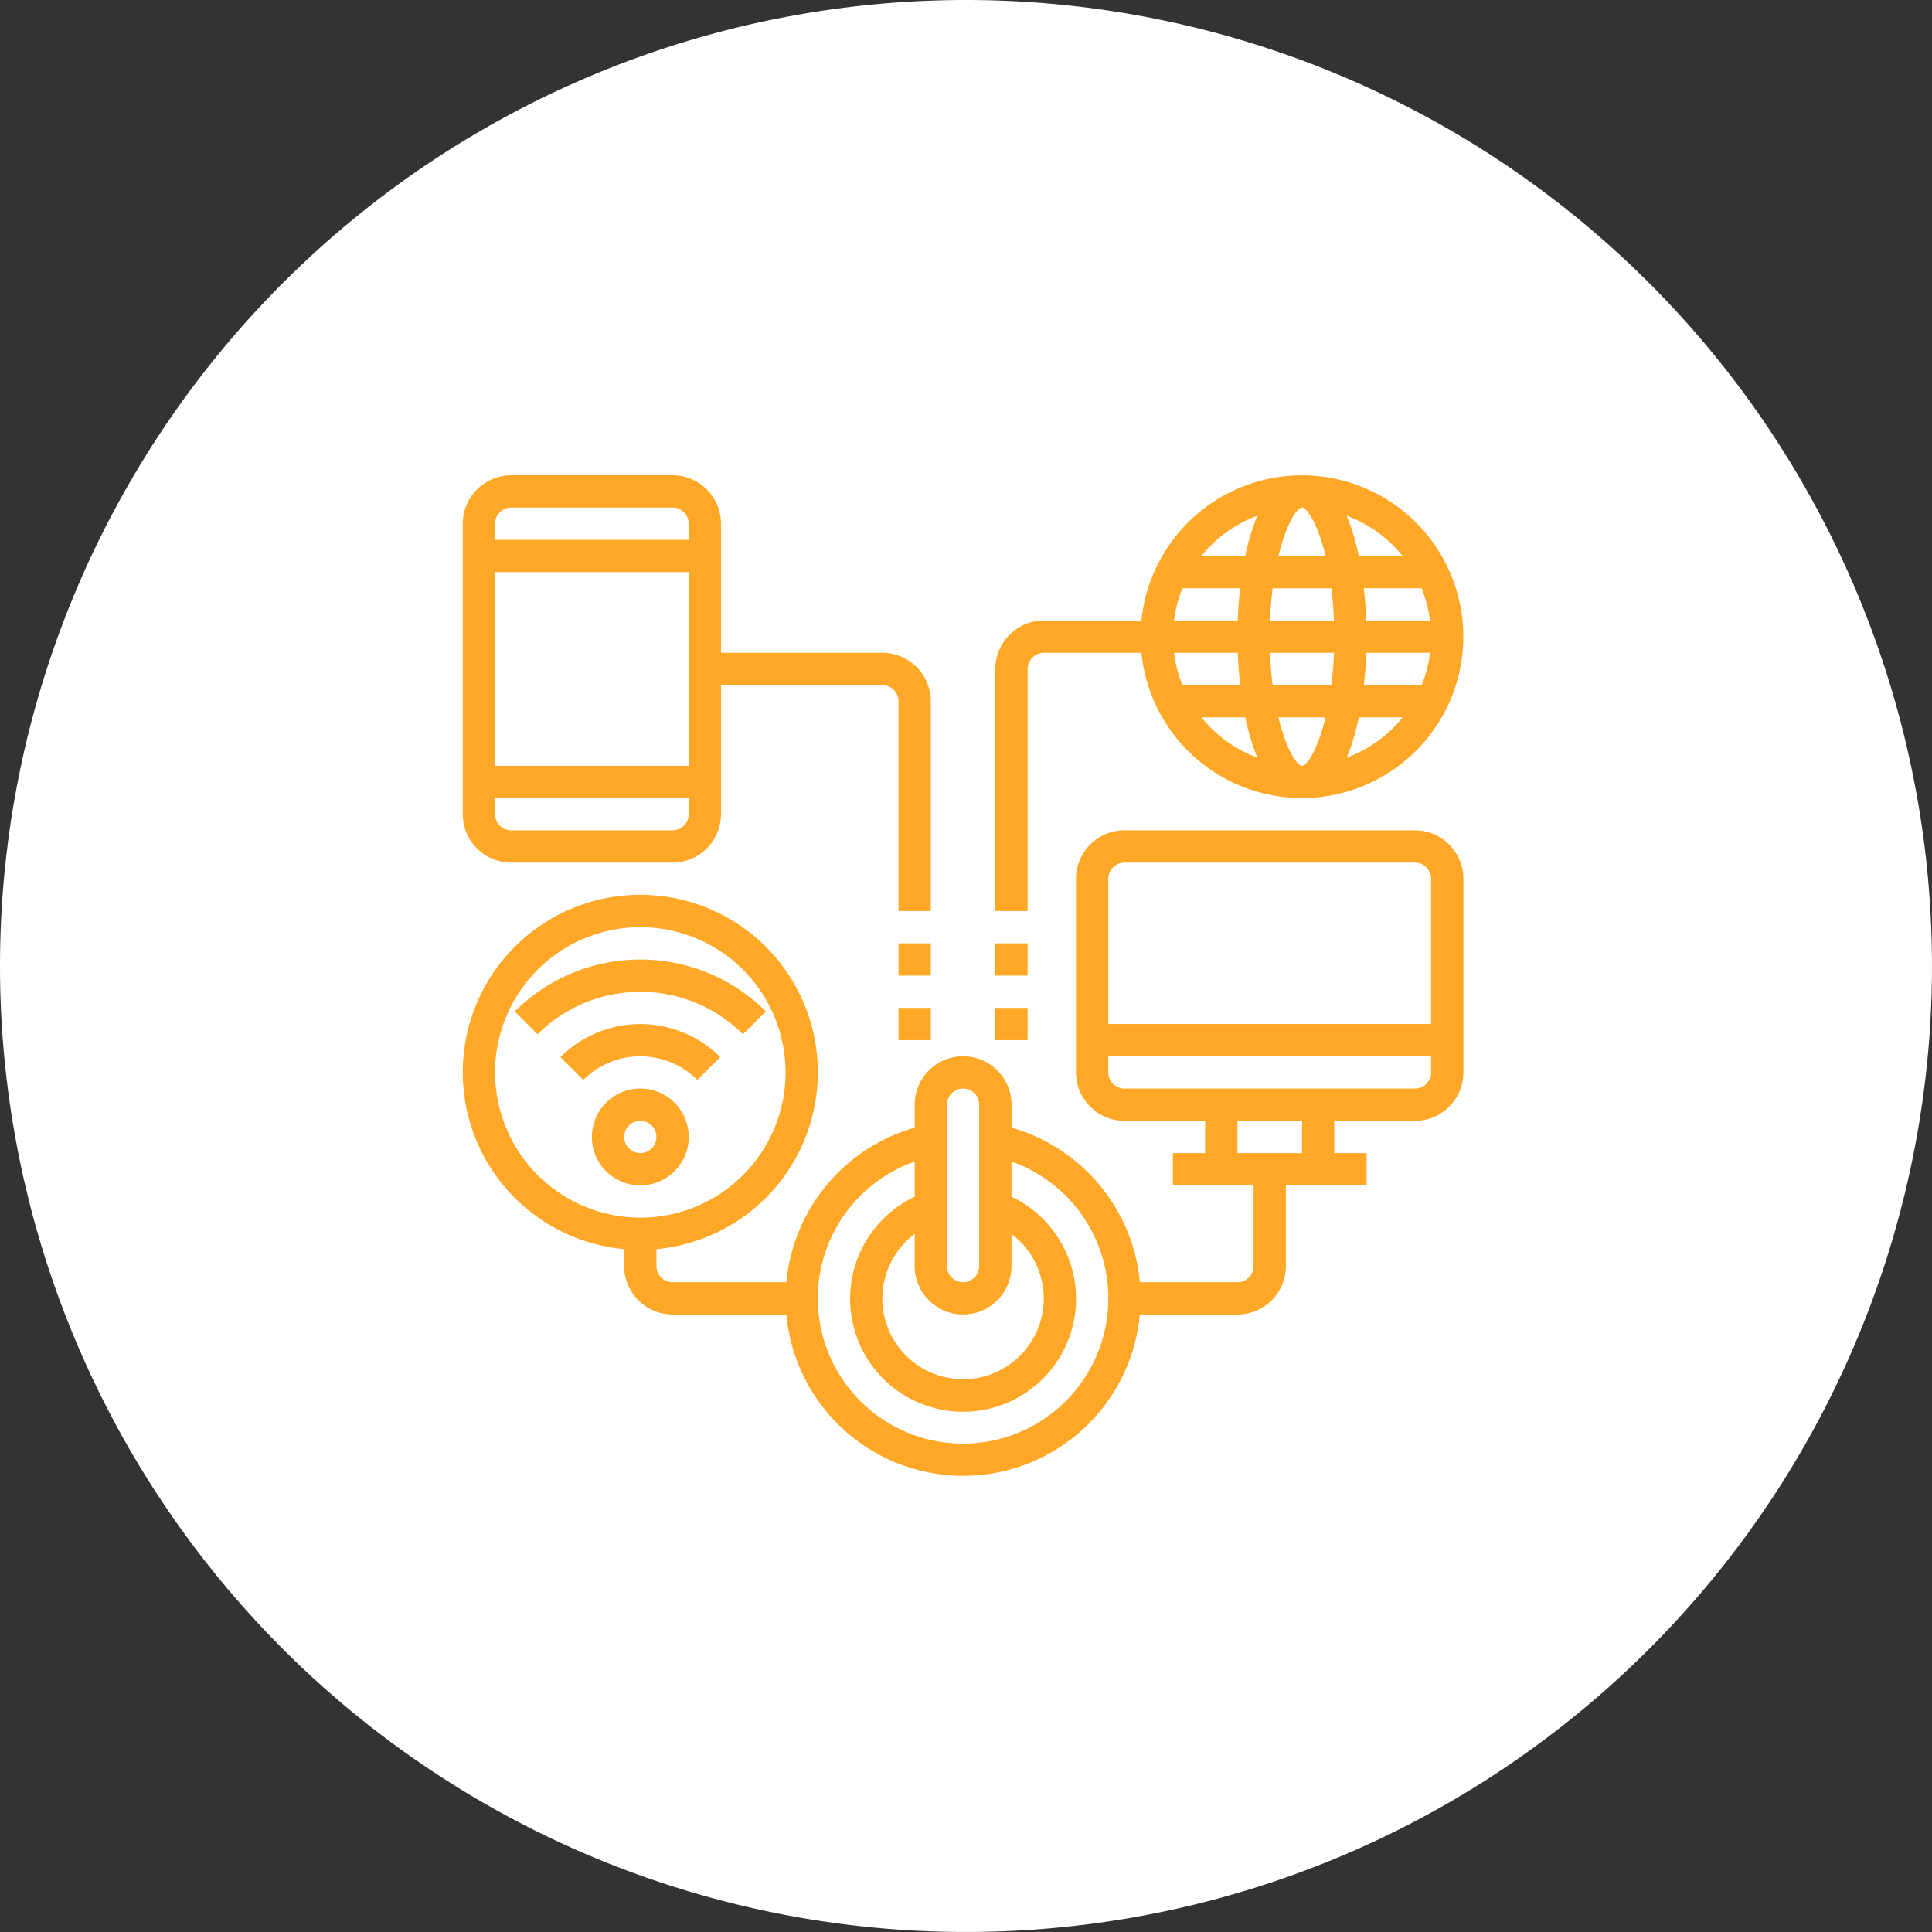 <svg xmlns="http://www.w3.org/2000/svg" width="154.467" height="154.467" viewBox="0 0 154.467 154.467"><rect x="0" y="0" width="154.467" height="154.467" fill="#333333" stroke="none"/><defs><style>.a{fill:#fff;}.b{fill:#ffa726;}</style></defs><g transform="translate(20375 13061)"><path class="a" d="M77.233,0A77.233,77.233,0,1,1,0,77.233,77.233,77.233,0,0,1,77.233,0Z" transform="translate(-20375 -13061)"/><g transform="translate(-20339 -13024)"><path class="a" d="M55.742,40v5.161H48V40Z" transform="translate(13.645 11.323)"/><path class="a" d="M68.387,36v2.581a2.588,2.588,0,0,1-2.581,2.581H42.581A2.588,2.588,0,0,1,40,38.581V36Z" transform="translate(11.323 10.161)"/><path class="a" d="M11.613,0A11.613,11.613,0,1,1,0,11.613,11.613,11.613,0,0,1,11.613,0Z" transform="translate(56.484 2.29)"/><path class="a" d="M68.387,26.581v12.9H40v-12.9A2.588,2.588,0,0,1,42.581,24H65.806A2.588,2.588,0,0,1,68.387,26.581Z" transform="translate(11.323 6.677)"/><path class="a" d="M20.065,4.581V7.161H2V4.581A2.588,2.588,0,0,1,4.581,2h12.9A2.588,2.588,0,0,1,20.065,4.581Z" transform="translate(0.29 0.29)"/><path class="a" d="M20.065,20v2.581a2.588,2.588,0,0,1-2.581,2.581H4.581A2.588,2.588,0,0,1,2,22.581V20Z" transform="translate(0.29 5.516)"/><path class="a" d="M20.065,15.032v9.032H2V6H20.065Z" transform="translate(0.29 1.452)"/><path class="a" d="M14.9,28A12.9,12.9,0,1,1,2,40.9,12.908,12.908,0,0,1,14.9,28Z" transform="translate(0.29 7.839)"/><path class="a" d="M2.581,0A2.581,2.581,0,1,1,0,2.581,2.581,2.581,0,0,1,2.581,0Z" transform="translate(12.613 51.323)"/><path class="a" d="M37.484,42.2a12.9,12.9,0,1,1-5.161,0v5.355a7.742,7.742,0,1,0,5.161,0Z" transform="translate(6.097 11.961)"/><path class="a" d="M35.161,48.774v4.71a2.581,2.581,0,0,1-5.161,0v-12.9A2.588,2.588,0,0,1,32.581,38a2.6,2.6,0,0,1,2.581,2.581v8.194Z" transform="translate(8.419 10.742)"/><path class="b" d="M77.129,23H53.9a3.876,3.876,0,0,0-3.871,3.871V42.355A3.876,3.876,0,0,0,53.9,46.226h6.452v2.581H57.774v2.581h6.452v6.452a1.292,1.292,0,0,1-1.29,1.29h-7.8a14.24,14.24,0,0,0-10.262-12.36V44.935a3.871,3.871,0,1,0-7.742,0v1.834a14.241,14.241,0,0,0-10.262,12.36H17.774a1.292,1.292,0,0,1-1.29-1.29V56.483a14.194,14.194,0,1,0-2.581,0v1.356a3.876,3.876,0,0,0,3.871,3.871h9.1a14.186,14.186,0,0,0,28.255,0h7.808a3.876,3.876,0,0,0,3.871-3.871V51.387h6.452V48.806H70.677V46.226h6.452A3.876,3.876,0,0,0,81,42.355V26.871A3.876,3.876,0,0,0,77.129,23ZM3.581,42.355A11.613,11.613,0,1,1,15.194,53.968,11.627,11.627,0,0,1,3.581,42.355ZM41,61.71a3.876,3.876,0,0,0,3.871-3.871V55.271a6.452,6.452,0,1,1-7.742,0v2.568A3.876,3.876,0,0,0,41,61.71ZM39.71,44.935a1.29,1.29,0,1,1,2.581,0v12.9a1.29,1.29,0,0,1-2.581,0ZM41,72.032A11.607,11.607,0,0,1,37.129,49.48v2.814a9.032,9.032,0,1,0,7.742,0V49.48A11.607,11.607,0,0,1,41,72.032ZM53.9,25.581H77.129a1.292,1.292,0,0,1,1.29,1.29V38.484H52.613V26.871A1.292,1.292,0,0,1,53.9,25.581ZM68.1,48.806H62.935V46.226H68.1Zm9.032-5.161H53.9a1.292,1.292,0,0,1-1.29-1.29v-1.29H78.419v1.29A1.292,1.292,0,0,1,77.129,43.645Z" transform="translate(0 6.387)"/><path class="b" d="M4.871,31.968h12.9A3.876,3.876,0,0,0,21.645,28.1V17.774h12.9a1.292,1.292,0,0,1,1.29,1.29V35.839h2.581V19.065a3.876,3.876,0,0,0-3.871-3.871h-12.9V4.871A3.876,3.876,0,0,0,17.774,1H4.871A3.876,3.876,0,0,0,1,4.871V28.1A3.876,3.876,0,0,0,4.871,31.968Zm12.9-2.581H4.871a1.292,1.292,0,0,1-1.29-1.29v-1.29H19.065V28.1A1.292,1.292,0,0,1,17.774,29.387ZM3.581,24.226V8.742H19.065V24.226ZM4.871,3.581h12.9a1.292,1.292,0,0,1,1.29,1.29v1.29H3.581V4.871A1.292,1.292,0,0,1,4.871,3.581Z"/><path class="b" d="M16.742,42.871a3.871,3.871,0,1,0-3.871,3.871A3.876,3.876,0,0,0,16.742,42.871Zm-5.161,0a1.29,1.29,0,1,1,1.29,1.29A1.292,1.292,0,0,1,11.581,42.871Z" transform="translate(2.323 11.032)"/><path class="b" d="M18,39.469l1.825-1.825a9.042,9.042,0,0,0-12.773,0l1.825,1.825A6.46,6.46,0,0,1,18,39.469Z" transform="translate(1.757 9.872)"/><path class="b" d="M22.47,36.98l1.825-1.825a14.21,14.21,0,0,0-20.074,0L6.046,36.98A11.628,11.628,0,0,1,22.47,36.98Z" transform="translate(0.935 8.711)"/><path class="b" d="M28,34h2.581v2.581H28Z" transform="translate(7.839 9.581)"/><path class="b" d="M28,30h2.581v2.581H28Z" transform="translate(7.839 8.419)"/><path class="b" d="M34,34h2.581v2.581H34Z" transform="translate(9.581 9.581)"/><path class="b" d="M34,30h2.581v2.581H34Z" transform="translate(9.581 8.419)"/><path class="b" d="M36.581,16.484a1.292,1.292,0,0,1,1.29-1.29h7.808a12.9,12.9,0,1,0,0-2.581H37.871A3.876,3.876,0,0,0,34,16.484V35.839h2.581Zm21.935-12.9c.4,0,1.268,1.32,1.886,3.871H56.63c.618-2.551,1.483-3.871,1.886-3.871Zm2.347,6.452c.1.792.173,1.648.208,2.581H55.959c.035-.933.11-1.788.208-2.581ZM58.516,24.226c-.4,0-1.268-1.32-1.886-3.871H60.4C59.785,22.906,58.92,24.226,58.516,24.226Zm-2.347-6.452c-.1-.792-.173-1.648-.208-2.581h5.112c-.035.933-.11,1.788-.208,2.581Zm7.484-2.581h5.1a10.223,10.223,0,0,1-.671,2.581H63.461C63.556,16.926,63.622,16.062,63.653,15.194Zm5.1-2.581h-5.1c-.031-.868-.1-1.733-.192-2.581h4.618A10.278,10.278,0,0,1,68.75,12.613Zm-15.37,0h-5.1a10.223,10.223,0,0,1,.671-2.581h4.618C53.476,10.88,53.41,11.745,53.379,12.613Zm0,2.581c.031.868.1,1.733.192,2.581H48.954a10.278,10.278,0,0,1-.671-2.581Zm-2.908,5.161h3.508a17.2,17.2,0,0,0,.97,3.223,10.359,10.359,0,0,1-4.479-3.223Zm11.612,3.223a17.2,17.2,0,0,0,.97-3.223h3.508A10.359,10.359,0,0,1,62.083,23.578ZM66.561,7.452H63.053a17.2,17.2,0,0,0-.97-3.223A10.359,10.359,0,0,1,66.561,7.452ZM54.95,4.228a17.3,17.3,0,0,0-.97,3.223H50.471A10.359,10.359,0,0,1,54.95,4.228Z" transform="translate(9.581)"/></g></g></svg>